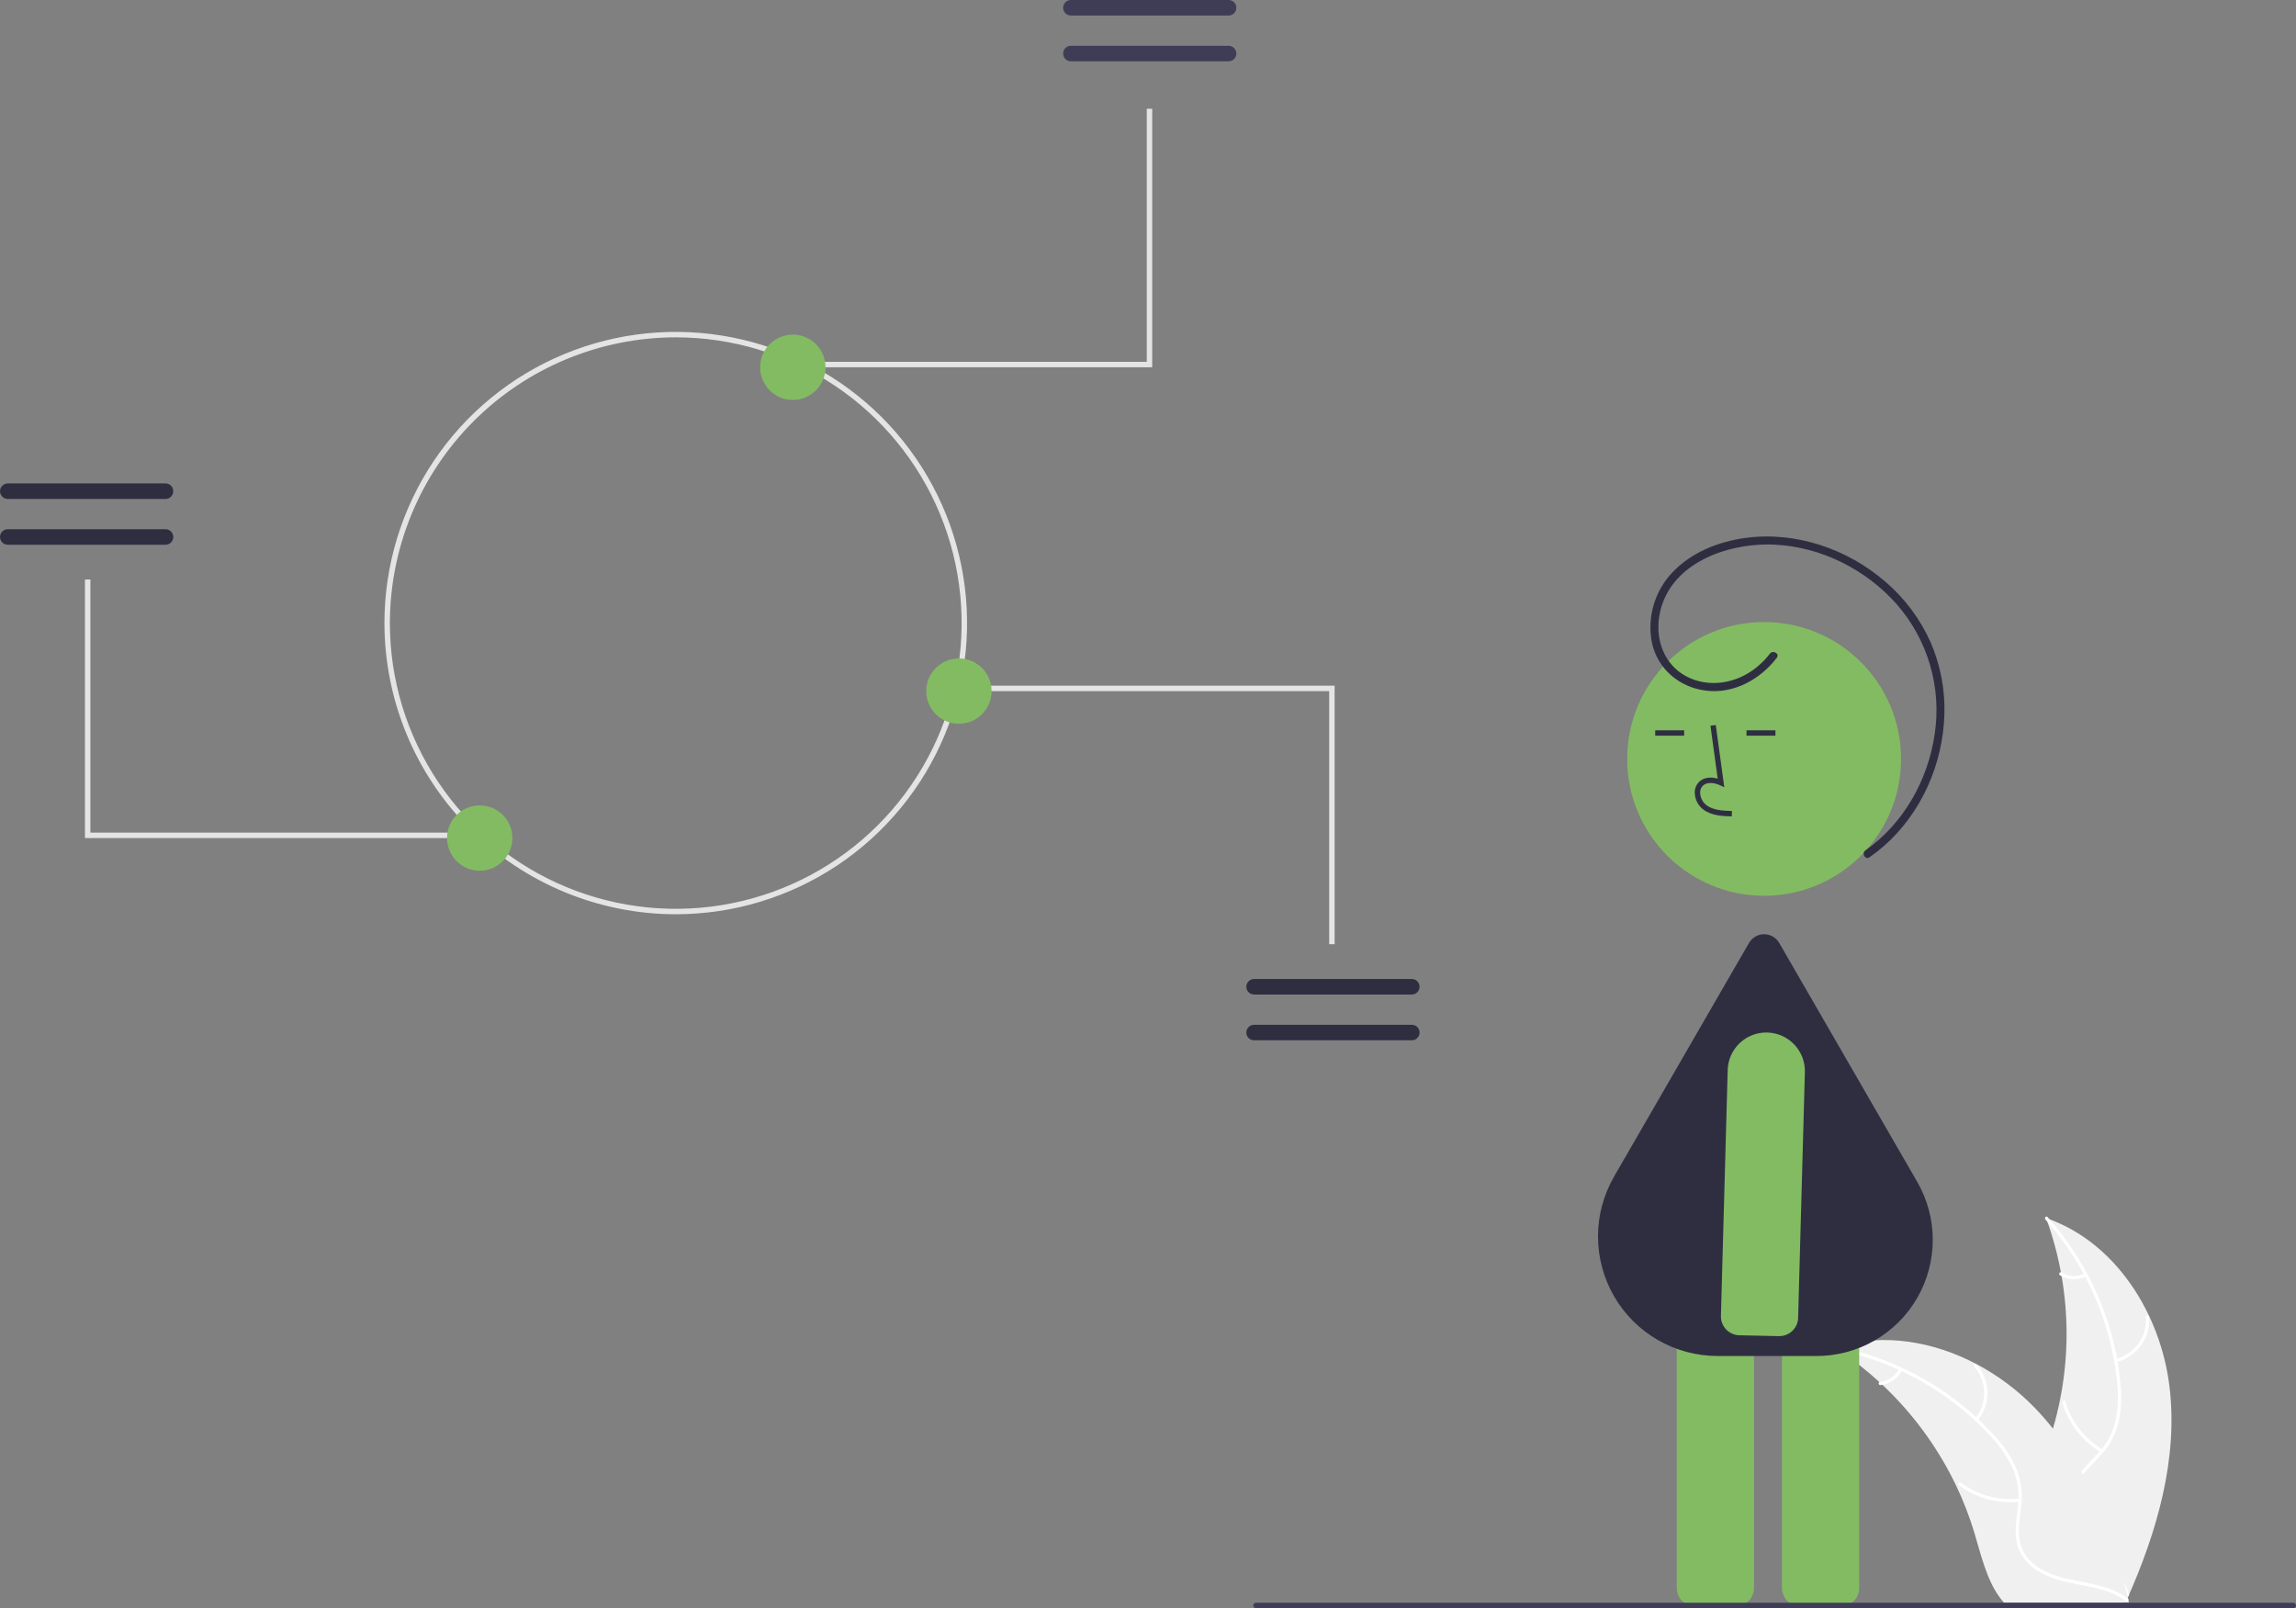 <svg width="621" height="435" viewBox="0 0 621 435" fill="none" xmlns="http://www.w3.org/2000/svg">
<rect x="0" y="0" width="621" height="435" fill="#808080" stroke="none"/>
<g clip-path="url(#clip0_687_795)">
<path d="M586.759 374.858C584.316 355.22 572.141 335.872 553.405 329.481C560.794 349.694 560.793 371.867 553.401 392.079C550.522 399.863 546.509 408.221 549.217 416.067C550.902 420.949 555.024 424.684 559.631 427.019C564.239 429.354 569.353 430.467 574.402 431.558L575.396 432.38C583.412 414.286 589.202 394.495 586.759 374.858Z" fill="#F0F0F0"/>
<path d="M553.219 329.853C564.129 342.073 570.911 357.419 572.599 373.711C573.025 377.212 572.896 380.758 572.218 384.219C571.447 387.569 569.794 390.652 567.429 393.147C565.27 395.517 562.788 397.692 561.243 400.546C560.474 402.019 560.025 403.637 559.926 405.295C559.827 406.953 560.079 408.614 560.667 410.167C562.031 414.077 564.718 417.263 567.455 420.288C570.493 423.647 573.702 427.087 574.994 431.539C575.15 432.079 575.979 431.805 575.822 431.266C573.575 423.519 566.052 419.119 562.465 412.142C560.791 408.886 560.088 405.106 561.657 401.67C563.03 398.664 565.588 396.419 567.794 394.038C570.137 391.638 571.857 388.701 572.802 385.483C573.655 382.068 573.92 378.533 573.587 375.029C572.962 367.128 571.097 359.375 568.063 352.053C564.646 343.677 559.821 335.948 553.796 329.198C553.423 328.781 552.848 329.438 553.219 329.853Z" fill="white"/>
<path d="M572.364 368.433C575.06 367.779 577.436 366.188 579.066 363.944C580.697 361.701 581.477 358.951 581.267 356.186C581.223 355.626 580.351 355.669 580.396 356.229C580.596 358.804 579.869 361.365 578.346 363.451C576.823 365.538 574.604 367.011 572.09 367.605C571.544 367.735 571.821 368.562 572.364 368.433Z" fill="white"/>
<path d="M568.681 392.089C563.811 389.182 560.216 384.548 558.613 379.11C558.455 378.571 557.627 378.845 557.785 379.383C559.464 385.039 563.214 389.854 568.288 392.868C568.772 393.155 569.162 392.374 568.681 392.089Z" fill="white"/>
<path d="M563.837 344.503C562.846 344.974 561.755 345.191 560.659 345.135C559.564 345.08 558.5 344.753 557.563 344.185C557.083 343.892 556.693 344.673 557.17 344.964C558.209 345.587 559.385 345.946 560.595 346.01C561.804 346.074 563.011 345.841 564.11 345.332C564.218 345.292 564.307 345.213 564.358 345.111C564.41 345.009 564.42 344.891 564.388 344.781C564.351 344.671 564.273 344.581 564.169 344.529C564.066 344.477 563.947 344.468 563.837 344.503Z" fill="white"/>
<path d="M496.295 364.556C496.59 364.748 496.884 364.939 497.179 365.138C501.125 367.731 504.853 370.641 508.328 373.838C508.6 374.081 508.873 374.331 509.138 374.582C517.426 382.374 524.195 391.636 529.101 401.898C531.049 405.983 532.684 410.211 533.991 414.544C535.795 420.528 537.275 427.161 540.846 432.056C541.213 432.57 541.612 433.062 542.039 433.528H574.315C574.388 433.491 574.462 433.462 574.536 433.425L575.824 433.484C575.772 433.255 575.714 433.02 575.662 432.792C575.633 432.659 575.596 432.527 575.566 432.394C575.544 432.306 575.522 432.218 575.507 432.137C575.5 432.107 575.493 432.078 575.486 432.056C575.471 431.975 575.448 431.901 575.434 431.827C575.11 430.51 574.776 429.192 574.432 427.875C574.432 427.867 574.432 427.867 574.425 427.86C571.781 417.827 568.276 407.927 563.38 398.873C563.232 398.6 563.085 398.321 562.923 398.048C560.693 393.979 558.134 390.1 555.272 386.447C553.698 384.453 552.024 382.539 550.257 380.713C545.681 376.005 540.394 372.046 534.587 368.98C523.011 362.87 509.609 360.53 497.238 364.262C496.921 364.357 496.612 364.453 496.295 364.556Z" fill="#F0F0F0"/>
<path d="M496.368 364.966C512.44 368.157 527.097 376.328 538.258 388.32C540.707 390.859 542.74 393.768 544.282 396.94C545.685 400.078 546.221 403.535 545.836 406.95C545.54 410.142 544.868 413.373 545.354 416.581C545.627 418.22 546.243 419.782 547.163 421.166C548.082 422.549 549.284 423.723 550.689 424.61C554.132 426.911 558.197 427.837 562.204 428.606C566.653 429.459 571.287 430.274 575 433.052C575.45 433.389 575.946 432.671 575.497 432.335C569.037 427.502 560.38 428.516 553.313 425.105C550.016 423.513 547.178 420.918 546.361 417.229C545.647 414.003 546.337 410.671 546.664 407.442C547.089 404.116 546.693 400.736 545.51 397.598C544.134 394.358 542.217 391.375 539.84 388.778C534.582 382.846 528.424 377.777 521.591 373.758C513.818 369.127 505.31 365.859 496.435 364.096C495.885 363.987 495.822 364.858 496.368 364.966Z" fill="white"/>
<path d="M534.893 384.248C536.652 382.103 537.59 379.402 537.541 376.63C537.492 373.857 536.458 371.192 534.625 369.11C534.253 368.69 533.582 369.249 533.955 369.669C535.666 371.605 536.629 374.087 536.669 376.669C536.71 379.252 535.825 381.763 534.176 383.751C533.818 384.183 534.537 384.677 534.893 384.248Z" fill="white"/>
<path d="M546.199 405.352C540.56 405.962 534.899 404.425 530.344 401.048C529.892 400.713 529.396 401.43 529.847 401.765C534.594 405.27 540.488 406.858 546.355 406.21C546.914 406.148 546.755 405.29 546.199 405.352Z" fill="white"/>
<path d="M513.67 370.274C513.162 371.245 512.421 372.076 511.513 372.69C510.605 373.305 509.559 373.685 508.468 373.795C507.909 373.85 508.068 374.708 508.624 374.654C509.829 374.526 510.984 374.105 511.988 373.428C512.993 372.751 513.816 371.839 514.387 370.77C514.449 370.674 514.472 370.558 514.452 370.445C514.431 370.332 514.369 370.232 514.277 370.163C514.181 370.098 514.064 370.073 513.95 370.094C513.837 370.114 513.736 370.179 513.67 370.274Z" fill="white"/>
<path d="M22.977 226.687H126.807V225.215H24.45V156.758H22.977V226.687Z" fill="#E4E4E4"/>
<path d="M359.502 255.394H360.975V185.466H257.145V186.938H359.502V255.394Z" fill="#E4E4E4"/>
<path d="M207.807 99.343H311.637V29.415H310.164V97.871H207.807V99.343Z" fill="#E4E4E4"/>
<path d="M332.298 0C332.855 0.001 333.389 0.223 333.782 0.617C334.175 1.011 334.396 1.545 334.396 2.102C334.396 2.658 334.175 3.192 333.782 3.586C333.389 3.98 332.855 4.202 332.298 4.203H289.648C289.091 4.202 288.557 3.98 288.164 3.586C287.77 3.192 287.549 2.658 287.549 2.102C287.549 1.545 287.77 1.011 288.164 0.617C288.557 0.223 289.091 0.001 289.648 0H332.298Z" fill="#3F3D56"/>
<path d="M332.298 12.382C332.856 12.382 333.39 12.604 333.785 12.998C334.179 13.392 334.4 13.927 334.4 14.484C334.4 15.041 334.179 15.576 333.785 15.97C333.39 16.364 332.856 16.586 332.298 16.586H289.648C289.091 16.585 288.557 16.363 288.164 15.969C287.77 15.575 287.549 15.041 287.549 14.484C287.549 13.927 287.77 13.393 288.164 12.999C288.557 12.605 289.091 12.383 289.648 12.382H332.298Z" fill="#3F3D56"/>
<path d="M2.102 147.346C1.545 147.345 1.012 147.123 0.618 146.729C0.225 146.335 0.004 145.801 0.004 145.244C0.004 144.688 0.225 144.154 0.618 143.76C1.012 143.366 1.545 143.144 2.102 143.143H44.757C45.033 143.142 45.307 143.196 45.563 143.301C45.818 143.407 46.05 143.562 46.246 143.757C46.442 143.952 46.597 144.184 46.703 144.439C46.809 144.694 46.863 144.968 46.863 145.244C46.863 145.521 46.809 145.794 46.703 146.049C46.597 146.305 46.442 146.537 46.246 146.732C46.05 146.927 45.818 147.082 45.563 147.187C45.307 147.292 45.033 147.346 44.757 147.346H2.102Z" fill="#2F2E41"/>
<path d="M2.102 134.962C1.545 134.961 1.012 134.739 0.618 134.345C0.225 133.951 0.004 133.417 0.004 132.861C0.004 132.304 0.225 131.77 0.618 131.376C1.012 130.982 1.545 130.76 2.102 130.759H44.757C45.033 130.758 45.307 130.812 45.563 130.918C45.818 131.023 46.05 131.178 46.246 131.373C46.442 131.568 46.597 131.8 46.703 132.055C46.809 132.311 46.863 132.584 46.863 132.861C46.863 133.137 46.809 133.411 46.703 133.666C46.597 133.921 46.442 134.153 46.246 134.348C46.05 134.543 45.818 134.698 45.563 134.803C45.307 134.909 45.033 134.963 44.757 134.962H2.102Z" fill="#2F2E41"/>
<path d="M182.772 247.297C198.356 247.297 213.589 242.678 226.547 234.023C239.504 225.369 249.603 213.068 255.567 198.676C261.53 184.284 263.091 168.448 260.05 153.17C257.01 137.892 249.506 123.858 238.487 112.843C227.467 101.828 213.428 94.326 198.144 91.287C182.859 88.248 167.017 89.808 152.619 95.769C138.222 101.731 125.916 111.826 117.258 124.778C108.601 137.73 103.98 152.958 103.98 168.536C104.003 189.417 112.312 209.437 127.083 224.202C141.855 238.968 161.882 247.274 182.772 247.297ZM182.772 91.246C198.064 91.246 213.013 95.779 225.729 104.272C238.444 112.764 248.354 124.835 254.206 138.958C260.058 153.081 261.589 168.621 258.606 183.614C255.623 198.607 248.259 212.378 237.445 223.187C226.632 233.997 212.855 241.358 197.856 244.34C182.858 247.322 167.311 245.791 153.183 239.942C139.055 234.092 126.979 224.185 118.483 211.475C109.987 198.765 105.452 183.822 105.452 168.536C105.475 148.044 113.629 128.399 128.124 113.909C142.62 99.42 162.273 91.269 182.772 91.246Z" fill="#E4E4E4"/>
<path d="M214.435 108.176C209.555 108.176 205.598 104.221 205.598 99.343C205.598 94.465 209.555 90.51 214.435 90.51C219.315 90.51 223.271 94.465 223.271 99.343C223.271 104.221 219.315 108.176 214.435 108.176Z" fill="#83BB62"/>
<path d="M259.355 195.771C254.475 195.771 250.518 191.816 250.518 186.938C250.518 182.059 254.475 178.105 259.355 178.105C264.235 178.105 268.191 182.059 268.191 186.938C268.191 191.816 264.235 195.771 259.355 195.771Z" fill="#83BB62"/>
<path d="M129.751 235.52C124.871 235.52 120.915 231.565 120.915 226.687C120.915 221.808 124.871 217.854 129.751 217.854C134.632 217.854 138.588 221.808 138.588 226.687C138.588 231.565 134.632 235.52 129.751 235.52Z" fill="#83BB62"/>
<path d="M381.849 264.806C382.406 264.806 382.941 265.028 383.335 265.422C383.73 265.816 383.951 266.35 383.951 266.908C383.951 267.465 383.73 268 383.335 268.394C382.941 268.788 382.406 269.01 381.849 269.01H339.194C338.637 269.009 338.103 268.787 337.71 268.393C337.317 267.999 337.096 267.465 337.096 266.908C337.096 266.351 337.317 265.817 337.71 265.423C338.103 265.029 338.637 264.807 339.194 264.806H381.849Z" fill="#2F2E41"/>
<path d="M381.849 277.19C382.125 277.189 382.399 277.243 382.654 277.349C382.91 277.454 383.142 277.609 383.338 277.804C383.534 277.999 383.689 278.231 383.795 278.486C383.901 278.742 383.955 279.015 383.955 279.291C383.955 279.568 383.901 279.841 383.795 280.097C383.689 280.352 383.534 280.584 383.338 280.779C383.142 280.974 382.91 281.129 382.654 281.234C382.399 281.34 382.125 281.394 381.849 281.393H339.194C338.637 281.392 338.103 281.17 337.71 280.776C337.316 280.382 337.095 279.848 337.095 279.291C337.095 278.735 337.316 278.201 337.71 277.807C338.103 277.413 338.637 277.191 339.194 277.19H381.849Z" fill="#2F2E41"/>
<path d="M487.058 434.582H497.776C499.124 434.581 500.416 434.045 501.369 433.092C502.322 432.14 502.858 430.848 502.859 429.501V340.207C502.858 338.86 502.322 337.569 501.369 336.616C500.416 335.663 499.124 335.128 497.776 335.126H487.058C485.711 335.128 484.419 335.663 483.466 336.616C482.513 337.569 481.977 338.86 481.975 340.207V429.501C481.977 430.848 482.513 432.14 483.466 433.092C484.419 434.045 485.711 434.581 487.058 434.582Z" fill="#83BB62"/>
<path d="M458.599 434.582H469.317C470.665 434.581 471.957 434.045 472.91 433.092C473.863 432.14 474.399 430.848 474.4 429.501V340.207C474.399 338.86 473.863 337.569 472.91 336.616C471.957 335.663 470.665 335.128 469.317 335.126H458.599C457.252 335.128 455.959 335.663 455.007 336.616C454.054 337.569 453.518 338.86 453.516 340.207V429.501C453.518 430.848 454.054 432.14 455.007 433.092C455.959 434.045 457.252 434.581 458.599 434.582Z" fill="#83BB62"/>
<path d="M477.141 242.301C456.688 242.301 440.107 225.727 440.107 205.281C440.107 184.836 456.688 168.261 477.141 168.261C497.595 168.261 514.176 184.836 514.176 205.281C514.176 225.727 497.595 242.301 477.141 242.301Z" fill="#83BB62"/>
<path d="M464.57 366.79H491.213C496.749 366.811 502.193 365.369 506.993 362.611C511.793 359.853 515.779 355.876 518.547 351.083C521.316 346.29 522.768 340.851 522.758 335.317C522.747 329.782 521.274 324.349 518.488 319.566L481.229 255.057C480.815 254.34 480.219 253.744 479.501 253.33C478.784 252.916 477.97 252.698 477.141 252.698C476.313 252.698 475.499 252.916 474.781 253.33C474.064 253.744 473.468 254.34 473.054 255.057L436.545 318.267C433.705 323.185 432.209 328.763 432.209 334.442C432.209 340.12 433.705 345.698 436.545 350.616C439.385 355.533 443.47 359.617 448.39 362.456C453.309 365.295 458.89 366.79 464.57 366.79Z" fill="#2F2E41"/>
<path d="M468.401 220.822C466 220.755 463.013 220.672 460.711 218.991C460.025 218.47 459.462 217.805 459.061 217.044C458.66 216.283 458.43 215.443 458.387 214.583C458.345 213.972 458.446 213.36 458.68 212.794C458.914 212.228 459.277 211.724 459.738 211.321C460.94 210.306 462.696 210.068 464.588 210.624L462.627 196.305L464.066 196.108L466.371 212.941L465.169 212.39C463.776 211.751 461.864 211.426 460.676 212.43C460.384 212.692 460.156 213.019 460.011 213.383C459.866 213.748 459.807 214.141 459.838 214.532C459.874 215.172 460.046 215.796 460.345 216.364C460.643 216.931 461.06 217.427 461.568 217.819C463.359 219.126 465.74 219.295 468.441 219.371L468.401 220.822Z" fill="#2F2E41"/>
<path d="M447.69 197.54H455.512V198.992H447.69V197.54Z" fill="#2F2E41"/>
<path d="M472.379 197.54H480.201V198.992H472.379V197.54Z" fill="#2F2E41"/>
<path d="M485.853 358.51C486.16 357.863 486.327 357.157 486.34 356.441L488.166 289.945C488.225 287.178 487.183 284.5 485.267 282.501C483.352 280.502 480.721 279.345 477.953 279.285C475.185 279.225 472.506 280.266 470.506 282.18C468.505 284.094 467.347 286.724 467.287 289.491L465.461 355.987C465.433 357.334 465.941 358.637 466.873 359.61C467.805 360.583 469.085 361.147 470.432 361.178L481.147 361.41C482.128 361.431 483.093 361.168 483.928 360.654C484.762 360.139 485.431 359.395 485.853 358.51Z" fill="#83BB62"/>
<path d="M480.577 177.916C476.077 183.798 468.934 187.744 461.385 186.81C454.196 185.92 448.265 180.911 446.777 173.74C446.127 170.349 446.302 166.852 447.288 163.544C448.273 160.235 450.039 157.212 452.438 154.729C457.527 149.379 464.809 146.501 472.018 145.514C485.673 143.644 499.697 148.453 510.022 157.42C515.207 161.878 519.345 167.423 522.143 173.662C524.839 179.854 526.122 186.568 525.901 193.317C525.505 206.655 519.66 219.967 509.575 228.813C508.323 229.908 507.012 230.934 505.648 231.888C504.498 232.694 503.408 230.807 504.549 230.007C514.876 222.765 521.464 210.981 523.272 198.6C524.218 192.361 523.796 185.991 522.034 179.932C520.272 173.873 517.212 168.27 513.067 163.511C504.728 154.032 492.5 147.871 479.836 147.319C467.092 146.764 451.167 152.451 448.783 166.631C447.714 172.987 450.09 179.667 455.917 182.849C462.155 186.256 469.804 184.854 475.165 180.454C476.478 179.381 477.662 178.161 478.696 176.817C479.536 175.718 481.429 176.802 480.577 177.916Z" fill="#2F2E41"/>
<path d="M339.704 435H620.264C620.459 435 620.646 434.922 620.784 434.784C620.922 434.646 621 434.459 621 434.264C621 434.069 620.922 433.881 620.784 433.743C620.646 433.605 620.459 433.528 620.264 433.528H339.704C339.508 433.528 339.321 433.605 339.183 433.743C339.045 433.881 338.967 434.069 338.967 434.264C338.967 434.459 339.045 434.646 339.183 434.784C339.321 434.922 339.508 435 339.704 435Z" fill="#3F3D56"/>
</g>
<defs>
<clipPath id="clip0_687_795">
<rect width="621" height="435" fill="white" transform="matrix(-1 0 0 1 621 0)"/>
</clipPath>
</defs>
</svg>
